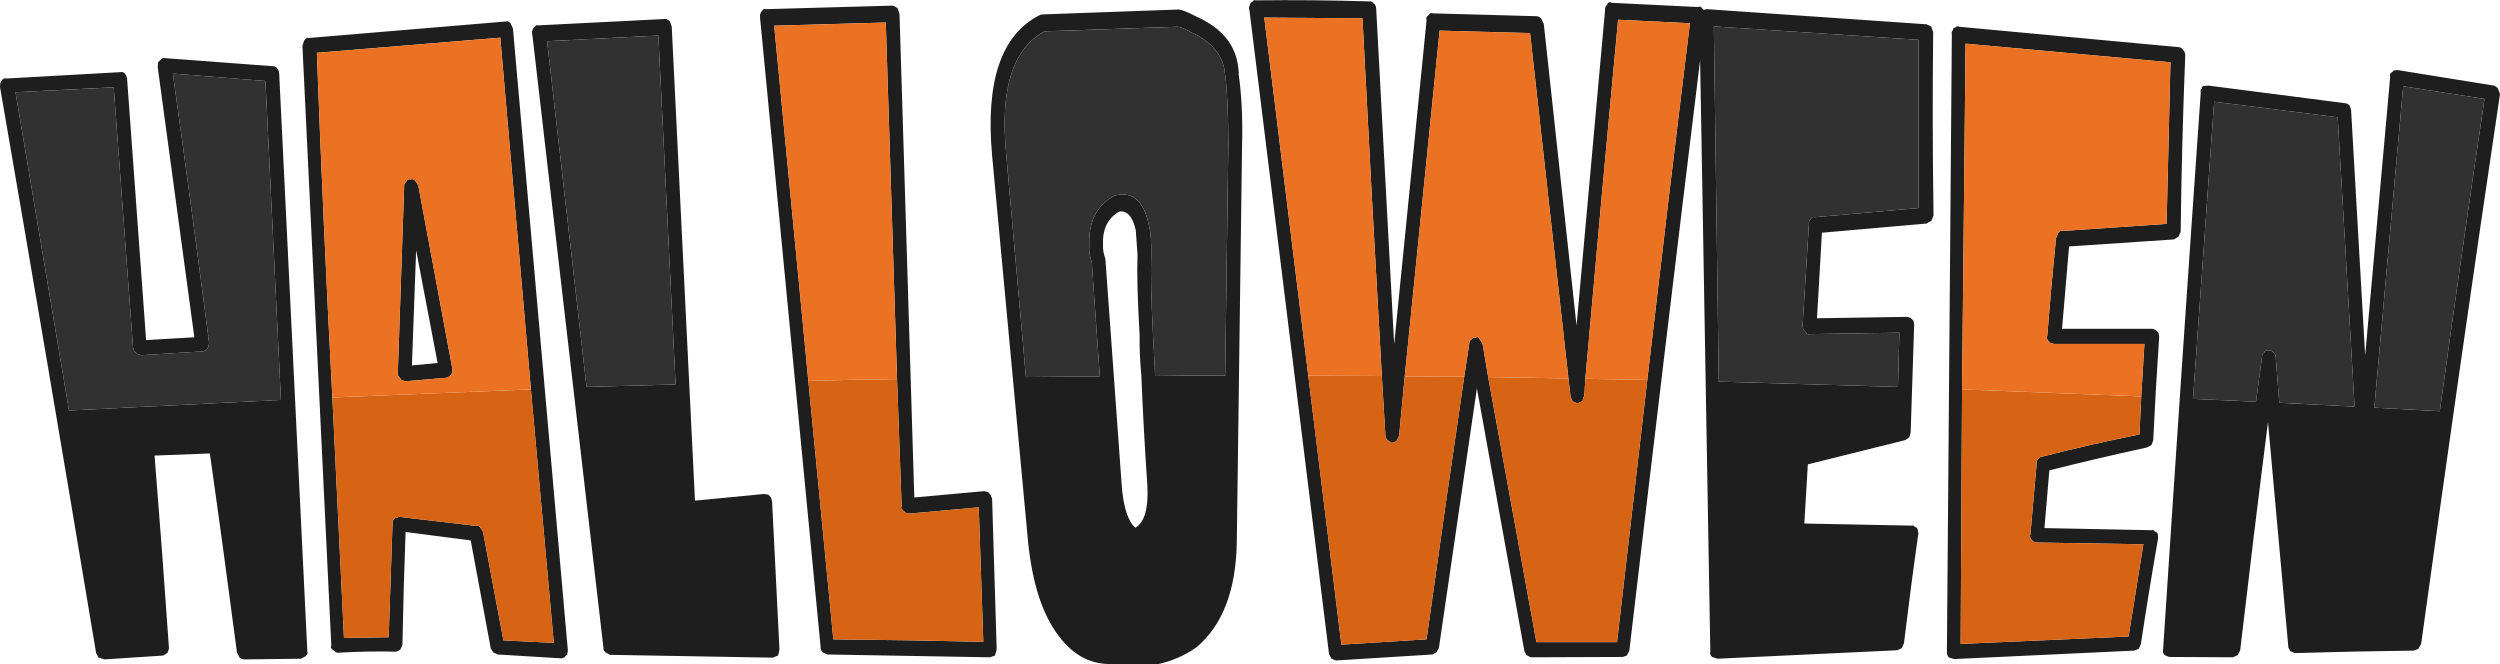 <?xml version="1.0" encoding="UTF-8" standalone="no"?>
<svg xmlns:ffdec="https://www.free-decompiler.com/flash" xmlns:xlink="http://www.w3.org/1999/xlink" ffdec:objectType="shape" height="94.3px" width="355.05px" xmlns="http://www.w3.org/2000/svg">
  <g transform="matrix(1.0, 0.0, 0.0, 1.0, 45.0, -48.45)">
    <path d="M265.05 55.55 Q265.3 55.75 265.35 56.3 264.85 68.65 264.7 81.35 L264.4 82.05 263.75 82.45 248.85 83.45 247.85 95.15 260.7 95.15 261.15 95.3 261.55 95.7 261.65 96.25 Q261.15 103.55 260.8 111.0 L260.55 111.65 Q260.15 111.85 259.9 112.0 252.8 113.55 246.05 115.25 L245.35 123.45 260.6 123.75 Q260.85 123.65 261.05 123.95 261.25 123.95 261.45 124.3 L261.5 124.85 Q260.2 132.3 259.05 139.9 L258.75 140.6 258.1 140.85 232.5 142.05 231.75 141.8 Q231.45 141.4 231.5 141.0 L232.2 53.4 Q232.1 52.9 232.35 52.75 232.4 52.3 232.65 52.4 232.95 52.05 233.25 52.25 L264.45 55.15 Q264.75 55.15 265.05 55.55 M267.55 61.6 Q267.45 61.15 267.7 61.05 267.65 60.65 268.15 60.65 L268.6 60.6 288.0 63.1 Q288.35 63.1 288.7 63.45 L288.9 64.05 290.9 98.95 294.45 59.4 Q294.35 58.9 294.6 58.8 L295.0 58.45 295.5 58.4 309.15 60.6 Q309.35 60.6 309.75 61.0 L310.05 61.8 Q304.35 100.05 298.85 139.9 L298.45 140.6 297.8 140.85 Q289.35 140.95 280.9 141.2 L280.3 140.95 280.0 140.45 277.1 108.4 Q275.05 124.5 273.15 140.8 L272.8 141.5 272.1 141.8 263.05 141.75 262.45 141.5 Q262.05 141.05 262.2 140.75 264.8 100.9 267.55 61.6 M259.1 104.75 L259.55 97.3 246.75 97.3 246.2 97.15 245.8 96.75 Q245.6 96.35 245.75 96.15 246.3 89.2 247.0 82.25 L247.3 81.55 Q247.55 81.1 247.95 81.25 L262.7 80.25 263.25 57.3 234.15 54.65 233.65 103.75 233.45 139.9 257.3 138.85 259.4 125.75 244.2 125.5 243.75 125.35 243.4 124.95 Q243.2 124.6 243.35 124.4 L244.25 114.25 Q244.2 113.85 244.5 113.6 244.6 113.35 245.05 113.3 251.85 111.55 258.85 110.15 L259.1 104.75 M307.85 62.5 L296.3 60.7 292.2 106.35 301.5 106.85 Q304.6 84.3 307.85 62.5 M276.6 98.5 Q276.65 98.15 277.25 98.2 277.55 98.15 277.85 98.5 278.15 98.65 278.2 99.15 L278.7 105.65 289.4 106.2 287.0 65.1 269.45 62.9 266.45 105.1 275.4 105.5 276.25 99.15 Q276.25 98.65 276.6 98.5 M183.9 48.85 L196.2 49.45 Q196.5 49.25 196.75 49.65 L196.95 49.85 197.4 49.75 228.6 51.9 229.25 52.2 229.55 53.0 Q229.4 65.85 229.6 79.05 L229.3 79.8 228.6 80.2 213.75 81.5 213.05 93.65 225.9 93.45 226.35 93.6 226.75 94.0 226.85 94.55 226.35 109.9 226.15 110.55 225.6 110.95 211.75 114.4 211.25 122.8 226.55 123.1 Q226.75 123.0 226.95 123.3 227.25 123.3 227.35 123.65 L227.45 124.2 Q226.35 131.9 225.4 139.8 L225.1 140.5 224.45 140.8 198.9 142.0 198.15 141.75 Q197.75 141.3 197.9 141.05 L196.45 57.0 Q191.35 98.65 186.4 140.85 L186.05 141.55 185.45 141.75 172.4 141.8 171.8 141.5 171.5 140.95 164.75 103.6 159.35 140.5 159.0 141.1 158.45 141.4 144.75 142.25 144.1 142.0 143.75 141.35 132.45 49.95 Q132.3 49.5 132.5 49.2 132.5 48.85 132.85 48.7 133.05 48.4 133.4 48.5 141.35 48.4 149.5 48.65 149.75 48.55 150.15 49.0 150.4 49.1 150.45 49.75 L153.0 97.35 157.6 51.35 Q157.45 50.8 157.9 50.6 158.05 50.2 158.55 50.35 L173.2 50.75 Q173.55 50.75 173.9 51.1 L174.25 51.85 178.9 94.7 182.95 49.9 Q182.9 49.4 183.25 49.1 183.4 48.6 183.9 48.85 M188.95 102.4 Q191.9 77.0 195.0 51.75 L184.8 51.25 Q182.4 76.75 180.15 102.25 L180.0 104.7 Q179.8 104.95 179.75 105.4 L179.0 105.75 178.35 105.45 178.05 104.8 177.75 102.2 172.3 53.15 159.45 52.8 154.5 101.9 153.7 110.35 153.35 111.05 Q153.0 111.3 152.65 111.35 L152.1 111.0 Q151.75 110.7 151.75 110.2 L151.25 101.85 Q149.8 76.55 148.5 51.05 L134.55 50.95 140.8 101.8 145.5 140.0 157.6 139.25 Q160.2 120.6 162.95 101.95 L163.65 97.35 Q163.65 96.8 164.0 96.65 164.1 96.35 164.6 96.4 164.9 96.15 165.15 96.65 L165.55 97.25 166.35 102.0 173.2 139.65 184.65 139.65 188.95 102.4 M211.9 80.35 Q211.85 79.8 212.15 79.6 212.35 79.15 212.75 79.3 L227.45 78.0 227.45 54.1 198.4 52.2 199.1 102.65 224.55 103.4 224.75 95.7 212.0 95.9 Q211.65 96.0 211.5 95.7 L211.1 95.25 211.0 94.7 211.9 80.35 M82.5 49.65 L82.75 50.45 84.85 119.1 94.8 118.2 95.35 118.35 95.7 118.75 95.9 119.3 96.55 140.7 96.3 141.55 95.6 141.8 72.5 141.4 71.85 141.1 Q71.5 140.75 71.55 140.4 L62.95 51.05 Q62.9 50.6 63.0 50.35 63.1 50.05 63.35 49.9 63.4 49.65 63.8 49.75 L81.7 49.25 Q82.0 49.25 82.5 49.65 M102.75 50.55 L103.0 50.5 122.4 49.8 Q123.1 49.85 125.0 50.85 130.25 53.2 130.85 57.95 L130.95 58.95 130.9 58.9 Q131.55 63.35 131.4 69.0 L130.65 125.4 Q130.5 135.7 124.9 140.4 122.45 142.1 119.55 142.75 L112.9 142.75 Q108.15 142.9 104.95 138.2 101.65 133.45 100.9 124.25 L95.9 70.55 Q94.45 54.65 102.75 50.55 M113.25 76.25 L113.6 76.15 Q117.1 75.45 118.15 80.35 118.55 81.85 118.5 84.7 118.35 88.35 118.75 96.0 L119.05 101.8 119.05 101.85 Q123.95 101.75 129.0 101.8 L129.45 68.95 Q129.45 63.45 129.05 59.3 L129.0 59.25 128.9 58.3 Q128.2 54.9 124.3 53.1 L124.25 53.1 Q122.7 52.2 122.15 52.25 L103.35 52.9 Q96.55 56.55 97.9 70.35 L100.7 102.0 111.2 101.9 110.05 85.65 Q109.6 84.4 109.7 83.3 109.5 78.3 113.25 76.25 M30.6 53.35 Q30.45 52.95 30.65 52.7 30.65 52.45 31.0 52.2 31.15 51.95 31.5 52.05 L49.35 51.15 Q49.65 51.05 50.15 51.5 L50.4 52.25 53.7 119.55 63.55 118.6 64.1 118.7 64.5 119.1 64.65 119.65 65.7 140.7 65.5 141.55 64.75 141.85 41.65 141.45 41.0 141.1 Q40.65 140.8 40.7 140.45 L30.6 53.35 M26.85 51.5 Q27.2 51.35 27.5 51.75 L27.85 52.5 35.65 140.85 35.55 141.45 Q35.3 141.55 35.2 141.8 L34.75 141.95 25.7 141.4 25.05 141.1 24.7 140.55 21.85 125.2 12.6 124.0 Q12.3 131.95 12.15 140.1 L11.85 140.7 Q11.55 140.95 11.25 141.0 7.15 140.9 3.05 141.15 2.7 141.15 2.55 140.95 L2.15 140.65 Q1.9 140.4 2.05 140.1 L-2.05 54.95 -1.8 54.2 Q-1.5 53.75 -1.2 53.85 L26.85 51.5 M116.3 81.1 L116.25 80.95 Q115.6 78.25 113.95 78.5 111.5 79.9 111.65 83.25 111.6 84.1 111.95 85.1 L112.0 85.4 114.3 117.3 Q114.6 121.35 115.85 123.0 L115.95 123.1 116.25 123.4 Q118.2 122.25 117.95 117.45 117.35 108.55 117.1 101.85 116.8 98.75 116.85 96.05 116.4 88.35 116.55 84.6 L116.3 81.1 M30.4 103.75 L26.05 53.8 0.0 55.95 Q0.9 80.35 2.2 104.9 L3.85 139.05 10.2 138.95 10.75 122.75 Q10.7 122.4 11.05 122.05 L11.7 121.85 22.7 123.15 Q23.0 122.95 23.3 123.5 L23.6 124.0 26.5 139.4 33.65 139.75 30.4 103.75 M13.35 73.95 Q13.6 73.75 14.0 74.15 L14.4 74.75 19.25 100.85 19.2 101.45 18.9 101.85 18.4 102.1 12.6 102.6 12.05 102.45 11.65 101.95 Q11.4 101.7 11.5 101.4 L12.4 74.9 Q12.35 74.5 12.7 74.25 12.85 73.8 13.35 73.95 M82.4 102.3 L80.8 51.65 64.95 52.1 69.8 102.55 73.35 139.25 Q84.0 139.35 94.65 139.6 L94.0 120.5 84.05 121.4 83.6 121.25 83.2 120.9 Q82.85 120.55 83.05 120.35 L82.4 102.3 M48.5 53.5 L32.7 54.3 38.3 103.4 50.95 103.05 48.5 53.5 M13.5 100.35 L17.15 100.0 14.1 84.0 13.5 100.35 M-44.65 59.75 Q-44.4 59.5 -44.1 59.6 L-27.95 58.7 Q-27.5 58.55 -27.2 59.0 -27.0 59.25 -26.95 59.65 L-24.25 96.75 -17.4 96.35 -22.6 58.0 -22.55 57.3 -22.1 56.85 Q-21.8 56.6 -21.65 56.7 L-6.3 57.85 Q-5.9 57.8 -5.65 58.15 -5.4 58.35 -5.35 58.9 L-1.35 141.0 Q-1.2 141.25 -1.6 141.65 L-2.25 142.0 -10.3 142.1 Q-10.85 142.05 -11.0 141.8 L-11.35 141.1 Q-13.2 126.9 -15.2 112.85 L-23.05 113.15 Q-21.95 126.75 -21.0 140.55 L-21.2 141.15 -21.8 141.55 -30.2 142.1 Q-30.7 141.9 -31.0 141.85 L-31.35 141.2 Q-38.2 100.1 -45.0 60.8 L-44.95 60.2 -44.65 59.75 M-25.45 98.75 L-25.95 98.35 -26.1 97.85 -28.85 60.85 -42.8 61.55 -35.2 106.75 -5.1 105.25 -7.3 59.95 -20.45 58.9 Q-17.8 77.85 -15.3 97.15 L-15.4 97.7 -15.7 98.15 -16.15 98.35 -25.0 98.9 Q-25.25 98.75 -25.45 98.75" fill="#1e1e1e" fill-rule="evenodd" stroke="none"/>
    <path d="M259.1 104.75 L258.85 110.15 Q251.85 111.55 245.05 113.3 244.6 113.35 244.5 113.6 244.2 113.85 244.25 114.25 L243.35 124.4 Q243.2 124.6 243.4 124.95 L243.75 125.35 244.2 125.5 259.4 125.75 257.3 138.85 233.45 139.9 233.65 103.75 259.1 104.75 M188.95 102.4 L184.65 139.65 173.2 139.65 166.35 102.0 177.75 102.2 178.05 104.8 178.35 105.45 179.0 105.75 179.75 105.4 Q179.8 104.95 180.0 104.7 L180.15 102.25 188.95 102.4 M162.95 101.95 Q160.2 120.6 157.6 139.25 L145.5 140.0 140.8 101.8 151.25 101.85 151.75 110.2 Q151.75 110.7 152.1 111.0 L152.65 111.35 Q153.0 111.3 153.35 111.05 L153.7 110.35 154.5 101.9 162.95 101.95 M30.4 103.75 L33.65 139.75 26.5 139.4 23.6 124.0 23.3 123.5 Q23.0 122.95 22.7 123.15 L11.7 121.85 11.05 122.05 Q10.7 122.4 10.75 122.75 L10.2 138.95 3.85 139.05 2.2 104.9 30.4 103.75 M82.4 102.3 L83.05 120.35 Q82.85 120.55 83.2 120.9 L83.6 121.25 84.05 121.4 94.0 120.5 94.65 139.6 Q84.0 139.35 73.35 139.25 L69.8 102.55 Q76.1 102.35 82.4 102.3" fill="#d76315" fill-rule="evenodd" stroke="none"/>
    <path d="M233.65 103.75 L234.15 54.65 263.25 57.3 262.7 80.25 247.95 81.25 Q247.55 81.1 247.3 81.55 L247.0 82.25 Q246.3 89.2 245.75 96.15 245.6 96.35 245.8 96.75 L246.2 97.15 246.75 97.3 259.55 97.3 259.1 104.75 233.65 103.75 M180.15 102.25 Q182.4 76.75 184.8 51.25 L195.0 51.75 Q191.9 77.0 188.95 102.4 L180.15 102.25 M166.35 102.0 L165.55 97.25 165.15 96.65 Q164.9 96.15 164.6 96.4 164.1 96.35 164.0 96.65 163.65 96.8 163.65 97.35 L162.95 101.95 154.5 101.9 159.45 52.8 172.3 53.15 177.75 102.2 166.35 102.0 M140.8 101.8 L134.55 50.95 148.5 51.05 Q149.8 76.55 151.25 101.85 L140.8 101.8 M13.35 73.95 Q12.85 73.8 12.7 74.25 12.35 74.5 12.4 74.9 L11.5 101.4 Q11.4 101.7 11.65 101.95 L12.05 102.45 12.6 102.6 18.4 102.1 18.9 101.85 19.2 101.45 19.25 100.85 14.4 74.75 14.0 74.15 Q13.6 73.75 13.35 73.95 M2.2 104.9 Q0.9 80.35 0.0 55.95 L26.05 53.8 30.4 103.75 2.2 104.9 M69.8 102.55 L64.95 52.1 80.8 51.65 82.4 102.3 Q76.1 102.35 69.8 102.55" fill="#ea7222" fill-rule="evenodd" stroke="none"/>
    <path d="M276.6 98.5 Q276.25 98.65 276.25 99.15 L275.4 105.5 266.45 105.1 269.45 62.9 287.0 65.1 289.4 106.2 278.7 105.65 278.2 99.15 Q278.15 98.65 277.85 98.5 277.55 98.15 277.25 98.2 276.65 98.15 276.6 98.5 M307.85 62.5 Q304.6 84.3 301.5 106.85 L292.2 106.35 296.3 60.7 307.85 62.5 M211.9 80.35 L211.0 94.7 211.1 95.25 211.5 95.7 Q211.65 96.0 212.0 95.9 L224.75 95.7 224.55 103.4 199.1 102.65 198.4 52.2 227.45 54.1 227.45 78.0 212.75 79.3 Q212.35 79.15 212.15 79.6 211.85 79.8 211.9 80.35 M113.25 76.25 Q109.5 78.3 109.7 83.3 109.6 84.4 110.05 85.65 L111.2 101.9 100.7 102.0 97.9 70.35 Q96.55 56.55 103.35 52.9 L122.15 52.25 Q122.7 52.2 124.25 53.1 L124.3 53.1 Q128.2 54.9 128.9 58.3 L129.0 59.25 129.05 59.3 Q129.45 63.45 129.45 68.95 L129.0 101.8 Q123.95 101.75 119.05 101.85 L119.05 101.8 118.75 96.0 Q118.35 88.35 118.5 84.7 118.55 81.85 118.15 80.35 117.1 75.45 113.6 76.15 L113.25 76.25 M48.5 53.5 L50.95 103.05 38.3 103.4 32.7 54.3 48.5 53.5 M-25.45 98.75 Q-25.25 98.75 -25.0 98.9 L-16.15 98.35 -15.7 98.15 -15.4 97.7 -15.3 97.15 Q-17.8 77.85 -20.45 58.9 L-7.3 59.95 -5.1 105.25 -35.2 106.75 -42.8 61.55 -28.85 60.85 -26.1 97.85 -25.95 98.35 -25.45 98.75" fill="#313131" fill-rule="evenodd" stroke="none"/>
  </g>
</svg>
